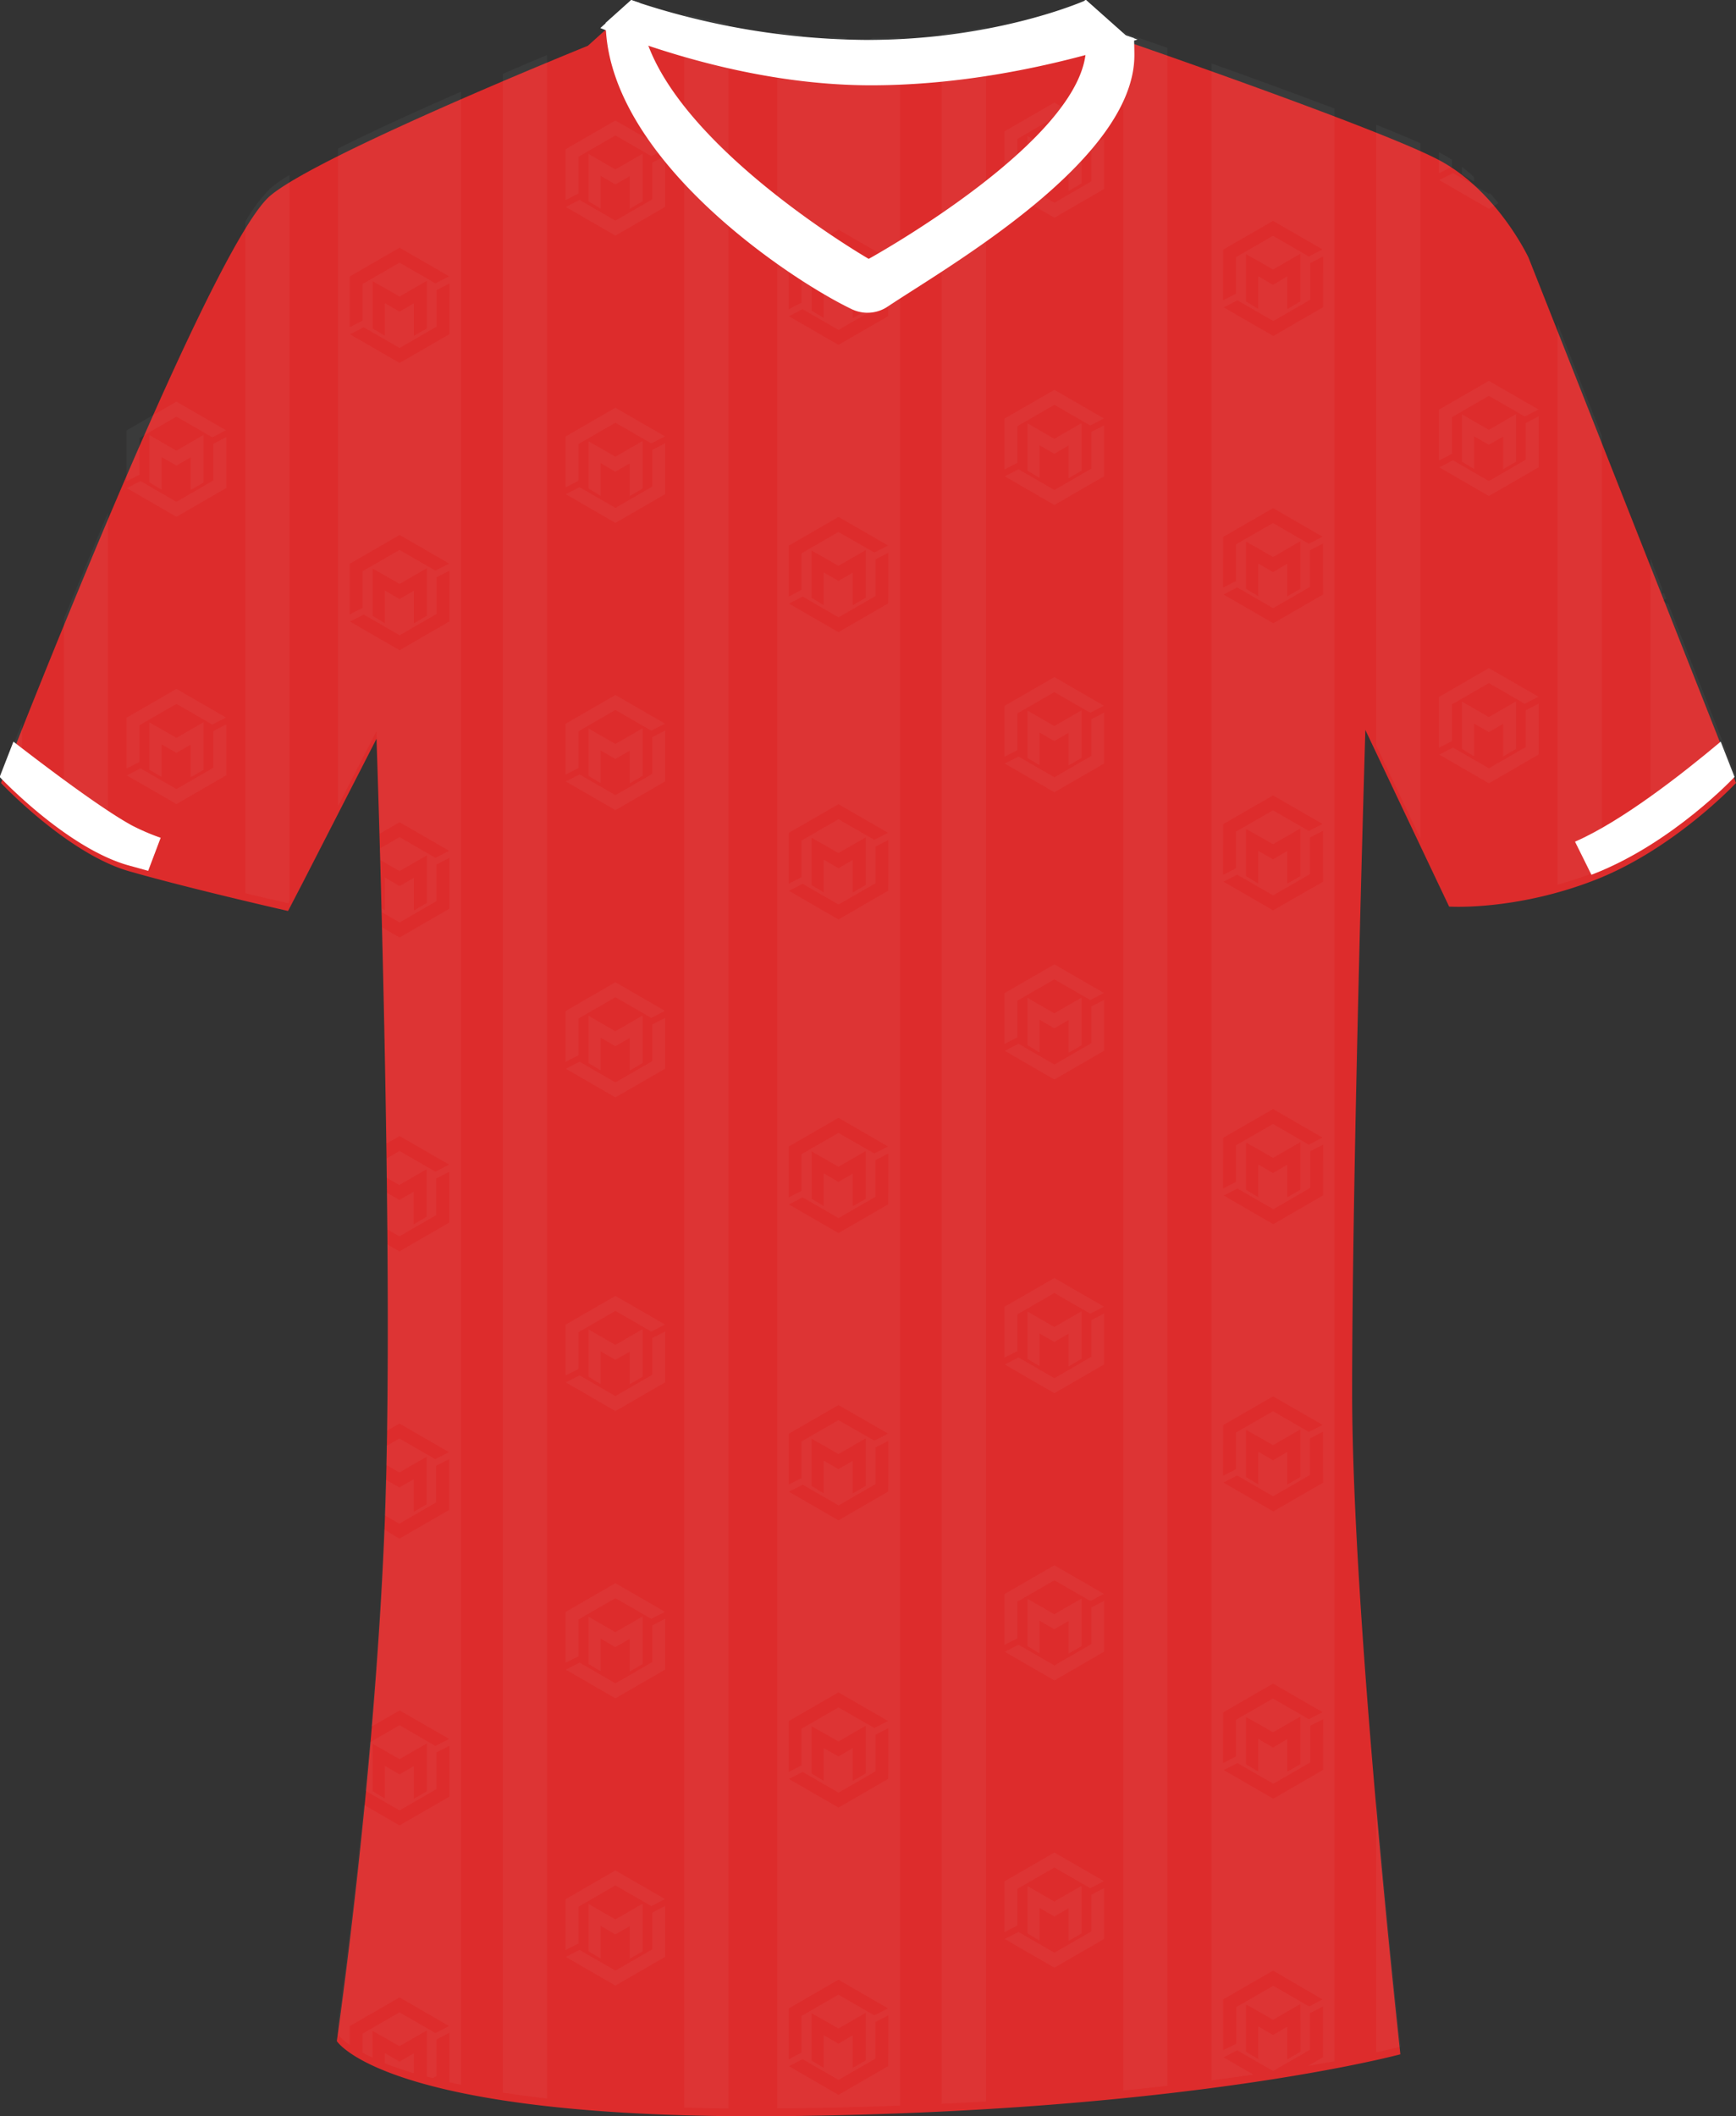 <svg id="Layer_2" data-name="Layer 2" xmlns="http://www.w3.org/2000/svg" viewBox="0 0 379.25 462.29"><rect x="0" y="0" width="379.25" height="462.29" fill="#333333" stroke="none"/><defs><style>.cls-1{fill:#dd2c2c;}.cls-2{fill:#e3feff;opacity:0.04;}.cls-3{fill:#fff;}</style></defs><g id="FOnt"><path class="cls-1" d="M744.32-446.82s-13.5,14.46-30.85,21.21-31.82,5.79-31.82,5.79l-2.3-4.84-16-33.74s-2.89,95.47-2.89,144.65S671-169.11,671-169.11s-46.29,12.54-134,13.5S438.65-172,438.65-172s8.67-59.79,10.6-116.68-1.93-167.79-1.93-167.79l-16.07,31.35L428-418.86s-21.22-4.82-34.72-8.68-28-19.28-28-19.28,1.11-2.85,3-7.71c10.36-26.21,44.4-110.78,55.79-120.54,10.56-9,69.43-32.79,69.43-32.79l2.87-2.59,1.19-1.07,5.58-5s.65.25,1.88.65a165.65,165.65,0,0,0,49.71,8c26.33,0,44.81-7.43,47.41-8.54l.32-.14,8.68,7.72,1.82.63.8.28c11.18,3.89,54.94,19.25,65.85,25.12C692.25-576,699-561.57,699-561.57l42.27,107Z" transform="translate(-365.07 617.86)"/><path class="cls-2" d="M368.39-456.22c-1.92,4.86-3,7.71-3,7.71l.31.33.17.17c.69.71,2.1,2.12,4,3.87v-15.79Z" transform="translate(-365.07 617.86)"/><path class="cls-2" d="M388.66-505.83V-431a58.29,58.29,0,0,1-9.64-5.7v-46C382-489.89,385.25-497.78,388.66-505.83Z" transform="translate(-365.07 617.86)"/><path class="cls-2" d="M428.3-579.64v158.58l-.26.51s-3.88-.88-9.38-2.19V-569.4a33.71,33.71,0,0,1,5.52-7.36A34.54,34.54,0,0,1,428.3-579.64Z" transform="translate(-365.07 617.86)"/><polygon class="cls-2" points="44.48 157.76 44.48 168.15 41.65 169.79 41.65 162.66 38.53 164.46 35.3 162.59 35.3 169.73 32.66 168.14 32.66 157.8 33.5 158.29 35.3 159.32 38.53 161.19 41.65 159.39 43.63 158.24 44.48 157.76"/><polygon class="cls-2" points="49.43 158.24 49.43 169.35 38.54 175.64 27.71 169.38 30.7 167.84 38.54 172.37 46.6 167.72 46.6 159.7 49.43 158.24"/><polygon class="cls-2" points="49.37 156.74 46.38 158.28 38.54 153.76 30.48 158.41 30.48 166.43 27.65 167.88 27.65 156.78 38.54 150.49 49.37 156.74"/><polygon class="cls-2" points="49.43 95.49 49.43 106.6 38.54 112.89 27.71 106.63 30.7 105.09 38.54 109.62 46.6 104.96 46.6 96.94 49.43 95.49"/><polygon class="cls-2" points="44.48 95 44.48 105.4 41.65 107.04 41.65 99.91 38.53 101.71 35.3 99.84 35.3 106.98 32.66 105.39 32.66 95.05 33.5 95.54 35.3 96.57 38.53 98.44 41.65 96.64 43.63 95.49 44.48 95"/><polygon class="cls-2" points="49.37 93.99 46.38 95.53 38.54 91.01 30.48 95.66 30.48 103.68 27.65 105.13 27.65 94.02 38.54 87.74 49.37 93.99"/><path class="cls-2" d="M452.35-167.51l-3.23-1.87v2.21c1.81.72,3.91,1.46,6.35,2.21v-4.35Zm-13.44-417.9v143.66l8.41-16.41s.3,8.68.69,22.42l4.35-2.51L463.19-432l-3,1.54L452.36-435l-4.26,2.46c0,.84.06,1.7.08,2.57l.94.54,3.23,1.86,3.12-1.8,2-1.15.85-.48v10.4l-2.83,1.63v-7.13l-3.12,1.8-3.23-1.87V-419l-.66-.4c0,.27,0,.53,0,.8l3.88,2.24,8.06-4.65v-8l2.83-1.45v11.1l-10.89,6.29-3.8-2.19c.35,14.09.7,30.45.94,47.21l2.86-1.65,10.83,6.25-3,1.54-7.84-4.52-2.82,1.63c0,1.4,0,2.8,0,4.2l2.76,1.6,3.12-1.8,2-1.15.85-.49v10.4l-2.83,1.64v-7.13l-3.12,1.8-2.72-1.58c0,2.65.05,5.31.08,8l2.65,1.53,8.06-4.66v-8l2.83-1.46v11.11l-10.89,6.29-2.63-1.52c.1,14.29.08,28.25-.12,40.71l2.75-1.59,10.83,6.25-3,1.54-7.84-4.52-2.8,1.62q0,2.1-.09,4.14l2.88,1.67,3.12-1.8,2-1.15.85-.48v10.39l-2.83,1.64v-7.13l-3.12,1.8-3-1.71c-.05,1.48-.09,2.93-.14,4.35,0,1.13-.08,2.26-.13,3.4l3.24,1.87,8.06-4.65v-8l2.83-1.45v11.1l-10.89,6.29L449-283.78c-.62,14.7-1.65,29.44-2.83,43.13l6.2-3.58L463.19-238l-3,1.54L452.36-241l-6.5,3.75c-.32,3.6-.65,7.12-1,10.54l7.49,4.32,8.06-4.65v-8l2.83-1.45v11.1l-10.89,6.29-7.78-4.5c-2.39,23.86-4.87,42.32-5.67,48v2.19a13.3,13.3,0,0,0,2.56,2.22v-4.06l10.89-6.29,10.83,6.26-3,1.53-7.84-4.52-8.06,4.65v4.15c.65.35,1.38.72,2.18,1.09v-5.85l.84.49,1.8,1,3.23,1.86,3.12-1.8,2-1.14.85-.49v10.06l1.34.35.78-.45v-8l2.83-1.45v10.8l2.51.54V-597.82C456.66-593.85,446.87-589.41,438.91-585.41ZM458.3-226.56l-2.83,1.63v-7.13l-3.12,1.8-3.23-1.87V-225l-2.64-1.59v-10.34l.84.49,1.8,1,3.23,1.86,3.12-1.8,2-1.15.85-.48ZM441.47-557.47l10.89-6.28,10.83,6.25-3,1.54-7.84-4.52-8.06,4.65v8l-2.83,1.45Zm10.88,7.69-3.23-1.87v7.14l-2.64-1.59v-10.34l.84.49,1.8,1,3.23,1.87,3.12-1.8,2-1.15.85-.49v10.4l-2.83,1.64v-7.13Zm-10.88,55.07L452.36-501l10.83,6.25-3,1.54-7.84-4.52-8.06,4.65v8l-2.83,1.45ZM452.35-487l-3.23-1.87v7.14l-2.64-1.59v-10.34l.84.49,1.8,1,3.23,1.87,3.12-1.8,2-1.15.85-.48v10.39l-2.83,1.64v-7.13Zm10.9,4.89-10.89,6.29-10.83-6.26,3-1.54,7.84,4.53,8.06-4.65v-8l2.83-1.46Zm0-62.75-10.89,6.29-10.83-6.26,3-1.54,7.84,4.53,8.06-4.66v-8l2.83-1.45Z" transform="translate(-365.07 617.86)"/><path class="cls-2" d="M484.56-605.83v446.37c-3.47-.39-6.68-.82-9.65-1.27v-441C478.49-603.29,481.78-604.67,484.56-605.83Z" transform="translate(-365.07 617.86)"/><path class="cls-2" d="M524.2-612.65v455.36c-3.34,0-6.56-.1-9.64-.18V-614.83C517.35-614.11,520.6-613.35,524.2-612.65Z" transform="translate(-365.07 617.86)"/><polygon class="cls-2" points="140.38 159.09 140.38 169.48 137.55 171.12 137.55 163.99 134.43 165.79 131.2 163.92 131.2 171.06 128.56 169.47 128.56 159.13 129.4 159.62 131.2 160.65 134.43 162.52 137.55 160.72 139.53 159.57 140.38 159.09"/><polygon class="cls-2" points="145.33 416.35 145.33 427.45 134.44 433.74 123.61 427.48 126.6 425.95 134.44 430.47 142.5 425.82 142.5 417.8 145.33 416.35"/><polygon class="cls-2" points="140.38 415.86 140.38 426.26 137.55 427.89 137.55 420.76 134.43 422.56 131.2 420.69 131.2 427.83 128.56 426.24 128.56 415.9 129.4 416.39 131.2 417.43 134.43 419.29 137.55 417.49 139.53 416.34 140.38 415.86"/><polygon class="cls-2" points="145.27 414.84 142.28 416.38 134.44 411.86 126.38 416.51 126.38 424.53 123.55 425.98 123.55 414.88 134.44 408.59 145.27 414.84"/><polygon class="cls-2" points="140.38 353.11 140.38 363.5 137.55 365.14 137.55 358.01 134.43 359.81 131.2 357.94 131.2 365.08 128.56 363.49 128.56 353.15 129.4 353.64 131.2 354.67 134.43 356.54 137.55 354.74 139.53 353.59 140.38 353.11"/><polygon class="cls-2" points="145.33 353.6 145.33 364.7 134.44 370.99 123.61 364.73 126.6 363.19 134.44 367.72 142.5 363.07 142.5 355.05 145.33 353.6"/><polygon class="cls-2" points="145.27 352.09 142.28 353.63 134.44 349.11 126.38 353.76 126.38 361.78 123.55 363.23 123.55 352.13 134.44 345.84 145.27 352.09"/><polygon class="cls-2" points="145.27 289.34 142.28 290.88 134.44 286.36 126.38 291.01 126.38 299.03 123.55 300.48 123.55 289.37 134.44 283.09 145.27 289.34"/><polygon class="cls-2" points="140.38 290.35 140.38 300.75 137.55 302.39 137.55 295.26 134.43 297.06 131.2 295.19 131.2 302.33 128.56 300.74 128.56 290.4 129.4 290.89 131.2 291.92 134.43 293.79 137.55 291.99 139.53 290.84 140.38 290.35"/><polygon class="cls-2" points="145.33 290.84 145.33 301.95 134.44 308.24 123.61 301.98 126.6 300.44 134.44 304.97 142.5 300.31 142.5 292.3 145.33 290.84"/><polygon class="cls-2" points="140.38 221.84 140.38 232.24 137.55 233.87 137.55 226.74 134.43 228.54 131.2 226.67 131.2 233.81 128.56 232.22 128.56 221.88 129.4 222.37 131.2 223.41 134.43 225.27 137.55 223.47 139.53 222.32 140.38 221.84"/><polygon class="cls-2" points="145.33 222.33 145.33 233.43 134.44 239.72 123.61 233.46 126.6 231.92 134.44 236.45 142.5 231.8 142.5 223.78 145.33 222.33"/><polygon class="cls-2" points="145.27 220.82 142.28 222.36 134.44 217.84 126.38 222.49 126.38 230.51 123.55 231.96 123.55 220.86 134.44 214.57 145.27 220.82"/><polygon class="cls-2" points="145.33 159.57 145.33 170.68 134.44 176.97 123.61 170.71 126.6 169.17 134.44 173.7 142.5 169.05 142.5 161.03 145.33 159.57"/><polygon class="cls-2" points="145.27 158.07 142.28 159.61 134.44 155.09 126.38 159.74 126.38 167.76 123.55 169.21 123.55 158.11 134.44 151.82 145.27 158.07"/><polygon class="cls-2" points="145.33 96.82 145.33 107.93 134.44 114.22 123.61 107.96 126.6 106.42 134.44 110.95 142.5 106.29 142.5 98.27 145.33 96.82"/><polygon class="cls-2" points="140.38 96.33 140.38 106.73 137.55 108.37 137.55 101.24 134.43 103.04 131.2 101.17 131.2 108.31 128.56 106.72 128.56 96.38 129.4 96.87 131.2 97.9 134.43 99.77 137.55 97.97 139.53 96.82 140.38 96.33"/><polygon class="cls-2" points="145.27 95.32 142.28 96.86 134.44 92.34 126.38 96.99 126.38 105.01 123.55 106.46 123.55 95.35 134.44 89.07 145.27 95.32"/><polygon class="cls-2" points="145.33 34.07 145.33 45.18 134.44 51.47 123.61 45.21 126.6 43.67 134.44 48.2 142.5 43.54 142.5 35.52 145.33 34.07"/><polygon class="cls-2" points="140.38 33.58 140.38 43.98 137.55 45.62 137.55 38.49 134.43 40.29 131.2 38.42 131.2 45.56 128.56 43.96 128.56 33.63 129.4 34.11 131.2 35.15 134.43 37.02 137.55 35.22 139.53 34.07 140.38 33.58"/><polygon class="cls-2" points="145.27 32.57 142.28 34.11 134.44 29.58 126.38 34.24 126.38 42.26 123.55 43.71 123.55 32.6 134.44 26.32 145.27 32.57"/><path class="cls-2" d="M548.08-609.71l-2-.11,2.21,1.28,1.89-1.09Zm12,.06c-.67,0-1.36,0-2,.06l-.82,0h-1.53l-7.41,4.29-8.81-5.09-1.13-.12-2.37-.28-1.14-.15v453.63l2.2,0q12.93-.13,24.65-.6V-609.71ZM548.24-553.7,545-555.57v7.14L542.37-550v-10.34l.84.49,1.8,1,3.23,1.87,3.12-1.8,2-1.15.85-.49V-550l-2.83,1.64v-7.13Zm0-10.7-8.06,4.65v8l-2.83,1.45v-11.11l10.89-6.28,10.83,6.25-3,1.54Zm0,73.45L545-492.82v7.14l-2.64-1.59v-10.34l.84.49,1.8,1,3.23,1.87,3.12-1.8,2-1.15.85-.48v10.39l-2.83,1.64v-7.13Zm0-10.7L540.19-497v8l-2.83,1.45v-11.1l10.89-6.29,10.83,6.25-3,1.54Zm0,73.45L545-430.07v7.14l-2.64-1.59v-10.34l.84.49,1.8,1,3.23,1.86,3.12-1.8,2-1.15.85-.48v10.4l-2.83,1.63V-430Zm0-10.7-8.06,4.65v8l-2.83,1.45v-11.1l10.89-6.29,10.83,6.25-3,1.54Zm0,79.22L545-361.55v7.14L542.37-356v-10.34l.84.49,1.8,1,3.23,1.87,3.12-1.8,2-1.15.85-.49V-356l-2.83,1.64v-7.13Zm0-10.7-8.06,4.65v8l-2.83,1.45v-11.11l10.89-6.28,10.83,6.25-3,1.54Zm0,73.45L545-298.8v7.14l-2.64-1.59v-10.34l.84.49,1.8,1,3.23,1.87,3.12-1.8,2-1.15.85-.48v10.39l-2.83,1.64v-7.13Zm0-10.7L540.19-303v8l-2.83,1.45v-11.1l10.89-6.29,10.83,6.25-3,1.54Zm0,73.45L545-236v7.14l-2.64-1.59v-10.34l.84.49,1.8,1,3.23,1.86,3.12-1.8,2-1.15.85-.48v10.4l-2.83,1.63V-236Zm0-10.7-8.06,4.65v8l-2.83,1.45v-11.1l10.89-6.29,10.83,6.25-3,1.54Zm-10.89,65.77,10.89-6.29,10.83,6.26-3,1.53-7.84-4.52-8.06,4.65v8L537.36-168Zm10.88,7.68L545-173.3v7.14l-2.64-1.59v-10.34l.84.49,1.8,1,3.23,1.86,3.12-1.8,2-1.14.85-.49v10.4l-2.83,1.63v-7.13Zm10.9,4.89-10.89,6.29-10.83-6.26,3-1.53,7.84,4.52,8.06-4.65v-8l2.83-1.45Zm0-62.75L548.25-223l-10.83-6.26,3-1.53,7.84,4.52,8.06-4.65v-8l2.83-1.45Zm0-62.75-10.89,6.29L537.42-292l3-1.54,7.84,4.53,8.06-4.65v-8l2.83-1.45Zm0-62.75-10.89,6.29-10.83-6.26,3-1.54,7.84,4.53,8.06-4.66v-8l2.83-1.46Zm0-68.52L548.25-417l-10.83-6.26,3-1.54,7.84,4.53,8.06-4.65v-8l2.83-1.45Zm0-62.75-10.89,6.29L537.42-486l3-1.54,7.84,4.53,8.06-4.65v-8l2.83-1.46Zm0-62.75-10.89,6.29-10.83-6.26,3-1.54,7.84,4.53,8.06-4.66v-8l2.83-1.45Z" transform="translate(-365.07 617.86)"/><path class="cls-2" d="M580.45-611.91v453.1q-4.69.28-9.64.52V-610.46C574.26-610.86,577.48-611.35,580.45-611.91Z" transform="translate(-365.07 617.86)"/><path class="cls-2" d="M620.1-607.41v445.17q-4.62.54-9.65,1.05v-450l.8.71,1.82.63.8.28Z" transform="translate(-365.07 617.86)"/><polygon class="cls-2" points="236.28 155.18 236.28 165.57 233.44 167.21 233.44 160.08 230.32 161.88 227.09 160.01 227.09 167.15 224.46 165.56 224.46 155.22 225.29 155.71 227.09 156.74 230.32 158.61 233.44 156.81 235.43 155.66 236.28 155.18"/><polygon class="cls-2" points="241.22 412.44 241.22 423.54 230.34 429.83 219.5 423.57 222.5 422.04 230.34 426.56 238.4 421.91 238.4 413.89 241.22 412.44"/><polygon class="cls-2" points="236.28 411.95 236.28 422.35 233.44 423.98 233.44 416.85 230.32 418.65 227.09 416.78 227.09 423.92 224.46 422.33 224.46 411.99 225.29 412.48 227.09 413.52 230.32 415.38 233.44 413.58 235.43 412.43 236.28 411.95"/><polygon class="cls-2" points="241.16 410.93 238.18 412.47 230.34 407.95 222.28 412.6 222.28 420.62 219.44 422.07 219.44 410.97 230.34 404.68 241.16 410.93"/><polygon class="cls-2" points="236.28 349.2 236.28 359.59 233.44 361.23 233.44 354.1 230.32 355.9 227.09 354.03 227.09 361.17 224.46 359.58 224.46 349.24 225.29 349.73 227.09 350.76 230.32 352.63 233.44 350.83 235.43 349.68 236.28 349.2"/><polygon class="cls-2" points="241.22 349.69 241.22 360.79 230.34 367.08 219.5 360.82 222.5 359.28 230.34 363.81 238.4 359.16 238.4 351.14 241.22 349.69"/><polygon class="cls-2" points="241.16 348.18 238.18 349.72 230.34 345.2 222.28 349.85 222.28 357.87 219.44 359.32 219.44 348.22 230.34 341.93 241.16 348.18"/><polygon class="cls-2" points="241.16 285.43 238.18 286.97 230.34 282.45 222.28 287.1 222.28 295.12 219.44 296.57 219.44 285.46 230.34 279.18 241.16 285.43"/><polygon class="cls-2" points="236.28 286.44 236.28 296.84 233.44 298.48 233.44 291.35 230.32 293.15 227.09 291.28 227.09 298.42 224.46 296.83 224.46 286.49 225.29 286.98 227.09 288.01 230.32 289.88 233.44 288.08 235.43 286.93 236.28 286.44"/><polygon class="cls-2" points="241.22 286.93 241.22 298.04 230.34 304.33 219.5 298.07 222.5 296.53 230.34 301.06 238.4 296.4 238.4 288.39 241.22 286.93"/><polygon class="cls-2" points="236.28 217.93 236.28 228.33 233.44 229.96 233.44 222.83 230.32 224.63 227.09 222.76 227.09 229.9 224.46 228.31 224.46 217.97 225.29 218.46 227.09 219.5 230.32 221.36 233.44 219.56 235.43 218.41 236.28 217.93"/><polygon class="cls-2" points="241.22 218.42 241.22 229.52 230.34 235.81 219.5 229.55 222.5 228.01 230.34 232.54 238.4 227.89 238.4 219.87 241.22 218.42"/><polygon class="cls-2" points="241.16 216.91 238.18 218.45 230.34 213.93 222.28 218.58 222.28 226.6 219.44 228.05 219.44 216.95 230.34 210.66 241.16 216.91"/><polygon class="cls-2" points="241.22 155.66 241.22 166.77 230.34 173.06 219.5 166.8 222.5 165.26 230.34 169.79 238.4 165.14 238.4 157.12 241.22 155.66"/><polygon class="cls-2" points="241.16 154.16 238.18 155.7 230.34 151.18 222.28 155.83 222.28 163.85 219.44 165.3 219.44 154.2 230.34 147.91 241.16 154.16"/><polygon class="cls-2" points="241.22 92.91 241.22 104.02 230.34 110.31 219.5 104.05 222.5 102.51 230.34 107.04 238.4 102.38 238.4 94.36 241.22 92.91"/><polygon class="cls-2" points="236.28 92.42 236.28 102.82 233.44 104.46 233.44 97.33 230.32 99.13 227.09 97.26 227.09 104.4 224.46 102.81 224.46 92.47 225.29 92.96 227.09 93.99 230.32 95.86 233.44 94.06 235.43 92.91 236.28 92.42"/><polygon class="cls-2" points="241.16 91.41 238.18 92.95 230.34 88.43 222.28 93.08 222.28 101.1 219.44 102.55 219.44 91.44 230.34 85.16 241.16 91.41"/><polygon class="cls-2" points="241.22 30.16 241.22 41.27 230.34 47.56 219.5 41.3 222.5 39.76 230.34 44.29 238.4 39.63 238.4 31.61 241.22 30.16"/><polygon class="cls-2" points="236.28 29.67 236.28 40.07 233.44 41.71 233.44 34.58 230.32 36.38 227.09 34.51 227.09 41.65 224.46 40.05 224.46 29.72 225.29 30.2 227.09 31.24 230.32 33.11 233.44 31.31 235.43 30.16 236.28 29.67"/><polygon class="cls-2" points="241.16 28.66 238.18 30.2 230.34 25.67 222.28 30.33 222.28 38.35 219.44 39.8 219.44 28.69 230.34 22.41 241.16 28.66"/><path class="cls-2" d="M629.73-604v440.59q4.85-.63,9.13-1.28l-6.51-3.76,3-1.53,7.84,4.52,8.06-4.65v-8l2.83-1.45v11.1l-3.24,1.87q3.1-.54,5.75-1V-594.15C647.7-597.54,637.92-601.08,629.73-604Zm2.56,40.67,10.89-6.28L654-563.37l-3,1.54-7.84-4.52-8.06,4.65v8l-2.83,1.45Zm10.88,7.69-3.23-1.87v7.14L637.3-552v-10.34l.84.49,1.8,1,3.23,1.87,3.12-1.8,2-1.15.85-.49V-552l-2.83,1.64v-7.13Zm-10.88,55.07,10.89-6.29L654-500.62l-3,1.54-7.84-4.52-8.06,4.65v8l-2.83,1.45Zm10.88,7.68-3.23-1.87v7.14l-2.64-1.59v-10.34l.84.49,1.8,1,3.23,1.87,3.12-1.8,2-1.15.85-.48v10.39l-2.83,1.64v-7.13Zm-10.88,55.07,10.89-6.29L654-437.87l-3,1.54-7.84-4.52-8.06,4.65v8l-2.83,1.45Zm10.88,7.68L639.94-432v7.14l-2.64-1.59v-10.34l.84.49,1.8,1,3.23,1.86,3.12-1.8,2-1.15.85-.48v10.4l-2.83,1.63v-7.13Zm-10.88,60.83,10.89-6.28L654-369.35l-3,1.54-7.84-4.52-8.06,4.65v8l-2.83,1.45Zm10.88,7.69-3.23-1.87v7.14l-2.64-1.59v-10.34l.84.49,1.8,1,3.23,1.87,3.12-1.8,2-1.15.85-.49v10.4l-2.83,1.64v-7.13Zm-10.88,55.07,10.89-6.29L654-306.6l-3,1.54-7.84-4.52-8.06,4.65v8l-2.83,1.45Zm10.88,7.68-3.23-1.87v7.14l-2.64-1.59v-10.34l.84.49,1.8,1,3.23,1.87,3.12-1.8,2-1.15.85-.48v10.39l-2.83,1.64v-7.13Zm-10.88,55.07,10.89-6.29L654-243.85l-3,1.54-7.84-4.52-8.06,4.65v8l-2.83,1.45Zm10.88,7.68L639.94-238v7.14l-2.64-1.59v-10.34l.84.49,1.8,1,3.23,1.86,3.12-1.8,2-1.15.85-.48v10.4l-2.83,1.63v-7.13Zm6,66.45L646.29-168v-7.13l-3.12,1.8-3.23-1.87v7.14l-2.64-1.59V-180l.84.49,1.8,1,3.23,1.86,3.12-1.8,2-1.14.85-.49Zm1.9-9.88-7.84-4.52-8.06,4.65v8L632.29-170v-11.1l10.89-6.29L654-181.09Zm3.05-51.68-10.89,6.29-10.83-6.26,3-1.53,7.84,4.52,8.06-4.65v-8l2.83-1.45Zm0-62.75-10.89,6.29L632.35-294l3-1.54,7.84,4.53,8.06-4.65v-8l2.83-1.45Zm0-62.75-10.89,6.29-10.83-6.26,3-1.54,7.84,4.53,8.06-4.66v-8l2.83-1.46Zm0-68.52L643.18-419l-10.83-6.26,3-1.54,7.84,4.53,8.06-4.65v-8l2.83-1.45Zm0-62.75-10.89,6.29L632.35-488l3-1.54,7.84,4.53,8.06-4.65v-8l2.83-1.46Zm0-62.75-10.89,6.29-10.83-6.26,3-1.54,7.84,4.53,8.06-4.66v-8l2.83-1.45Z" transform="translate(-365.07 617.86)"/><path class="cls-2" d="M665.73-224.79c2.65,30.07,5.31,54,5.31,54s-1.78.48-5.31,1.26Z" transform="translate(-365.07 617.86)"/><path class="cls-2" d="M675.38-586.57v151.86L665.73-455V-590.6C669.42-589.13,672.72-587.76,675.38-586.57Z" transform="translate(-365.07 617.86)"/><path class="cls-2" d="M715-522.7v94.77c-.51.22-1,.43-1.55.63a84.12,84.12,0,0,1-8.09,2.69v-122.5Z" transform="translate(-365.07 617.86)"/><polygon class="cls-2" points="331.2 153.22 331.2 163.61 328.37 165.25 328.37 158.12 325.25 159.92 322.02 158.05 322.02 165.19 319.38 163.6 319.38 153.26 320.22 153.75 322.02 154.78 325.25 156.65 328.37 154.85 330.35 153.7 331.2 153.22"/><polygon class="cls-2" points="336.15 153.7 336.15 164.81 325.26 171.1 314.43 164.84 317.42 163.3 325.26 167.83 333.32 163.18 333.32 155.16 336.15 153.7"/><polygon class="cls-2" points="336.09 152.2 333.1 153.74 325.26 149.22 317.2 153.87 317.2 161.89 314.37 163.34 314.37 152.24 325.26 145.95 336.09 152.2"/><polygon class="cls-2" points="336.15 90.95 336.15 102.06 325.26 108.35 314.43 102.09 317.42 100.55 325.26 105.08 333.32 100.42 333.32 92.4 336.15 90.95"/><polygon class="cls-2" points="331.2 90.46 331.2 100.86 328.37 102.5 328.37 95.37 325.25 97.17 322.02 95.3 322.02 102.44 319.38 100.85 319.38 90.51 320.22 91 322.02 92.03 325.25 93.9 328.37 92.1 330.35 90.95 331.2 90.46"/><polygon class="cls-2" points="336.09 89.45 333.1 90.99 325.26 86.47 317.2 91.12 317.2 99.14 314.37 100.59 314.37 89.48 325.26 83.2 336.09 89.45"/><path class="cls-2" d="M692.42-573.47l-2.09,1.21-10.83-6.26,3-1.54,7.84,4.53.24-.14C691.23-574.93,691.85-574.19,692.42-573.47Z" transform="translate(-365.07 617.86)"/><path class="cls-2" d="M687.09-579.19v1l-2.64-1.6v-1.62C685.37-580.69,686.25-579.95,687.09-579.19Z" transform="translate(-365.07 617.86)"/><path class="cls-2" d="M682.27-582.95v1.48L679.44-580v-4.61l.28.15C680.6-584,681.45-583.49,682.27-582.95Z" transform="translate(-365.07 617.86)"/><path class="cls-2" d="M741.27-456.24l-11.71-29.65-1.32-.76.85-.44-.51-1.27-.4.21v-1.23l-2.56-6.48v62.39c.88-.54,1.73-1.1,2.56-1.65v-1.38l8.2-4.74c1.66-1.36,3.1-2.63,4.28-3.71l.67-.62c.85-.8,1.54-1.47,2-2a1.53,1.53,0,0,1,.18-.18l.53-.55.1-.1.11-.11,0,0Z" transform="translate(-365.07 617.86)"/><path class="cls-3" d="M744-448.14s-13.5,14.46-30.85,21.21l-.41.16L709.15-434c10.13-4.41,23.27-14.66,31.83-21.85Z" transform="translate(-365.07 617.86)"/><path class="cls-3" d="M400.17-434.85l-2.73,7.22L393-428.86c-13.5-3.86-28-19.28-28-19.28s1.11-2.85,3-7.71c8.22,6.36,19.61,14.88,25.9,18.31A48.2,48.2,0,0,0,400.17-434.85Z" transform="translate(-365.07 617.86)"/><path class="cls-3" d="M613.58-609.23c-13.25,4.37-35.3,10.13-59,10-23.17-.16-45-7.14-58.36-12.5l6.77-6.09a163.3,163.3,0,0,0,51.59,8.68c28.45,0,47.73-8.68,47.73-8.68l8.68,7.72Z" transform="translate(-365.07 617.86)"/><path class="cls-3" d="M612.89-605.81c0,23.09-41.17,46.41-53.92,54.94a7.91,7.91,0,0,1-7.84.54c-13.71-6.58-52.93-32.75-53.74-62,0-.19,0-.37,0-.55l5.58-5s.65.25,1.88.65c.12,27.08,50,55.92,50,55.92s48.43-26.68,47.46-46.93c-.15-3.22-.26-6.41-.32-9.5l.32-.14,8.68,7.72,1.82.63C612.85-608.28,612.89-607,612.89-605.81Z" transform="translate(-365.07 617.86)"/></g></svg>